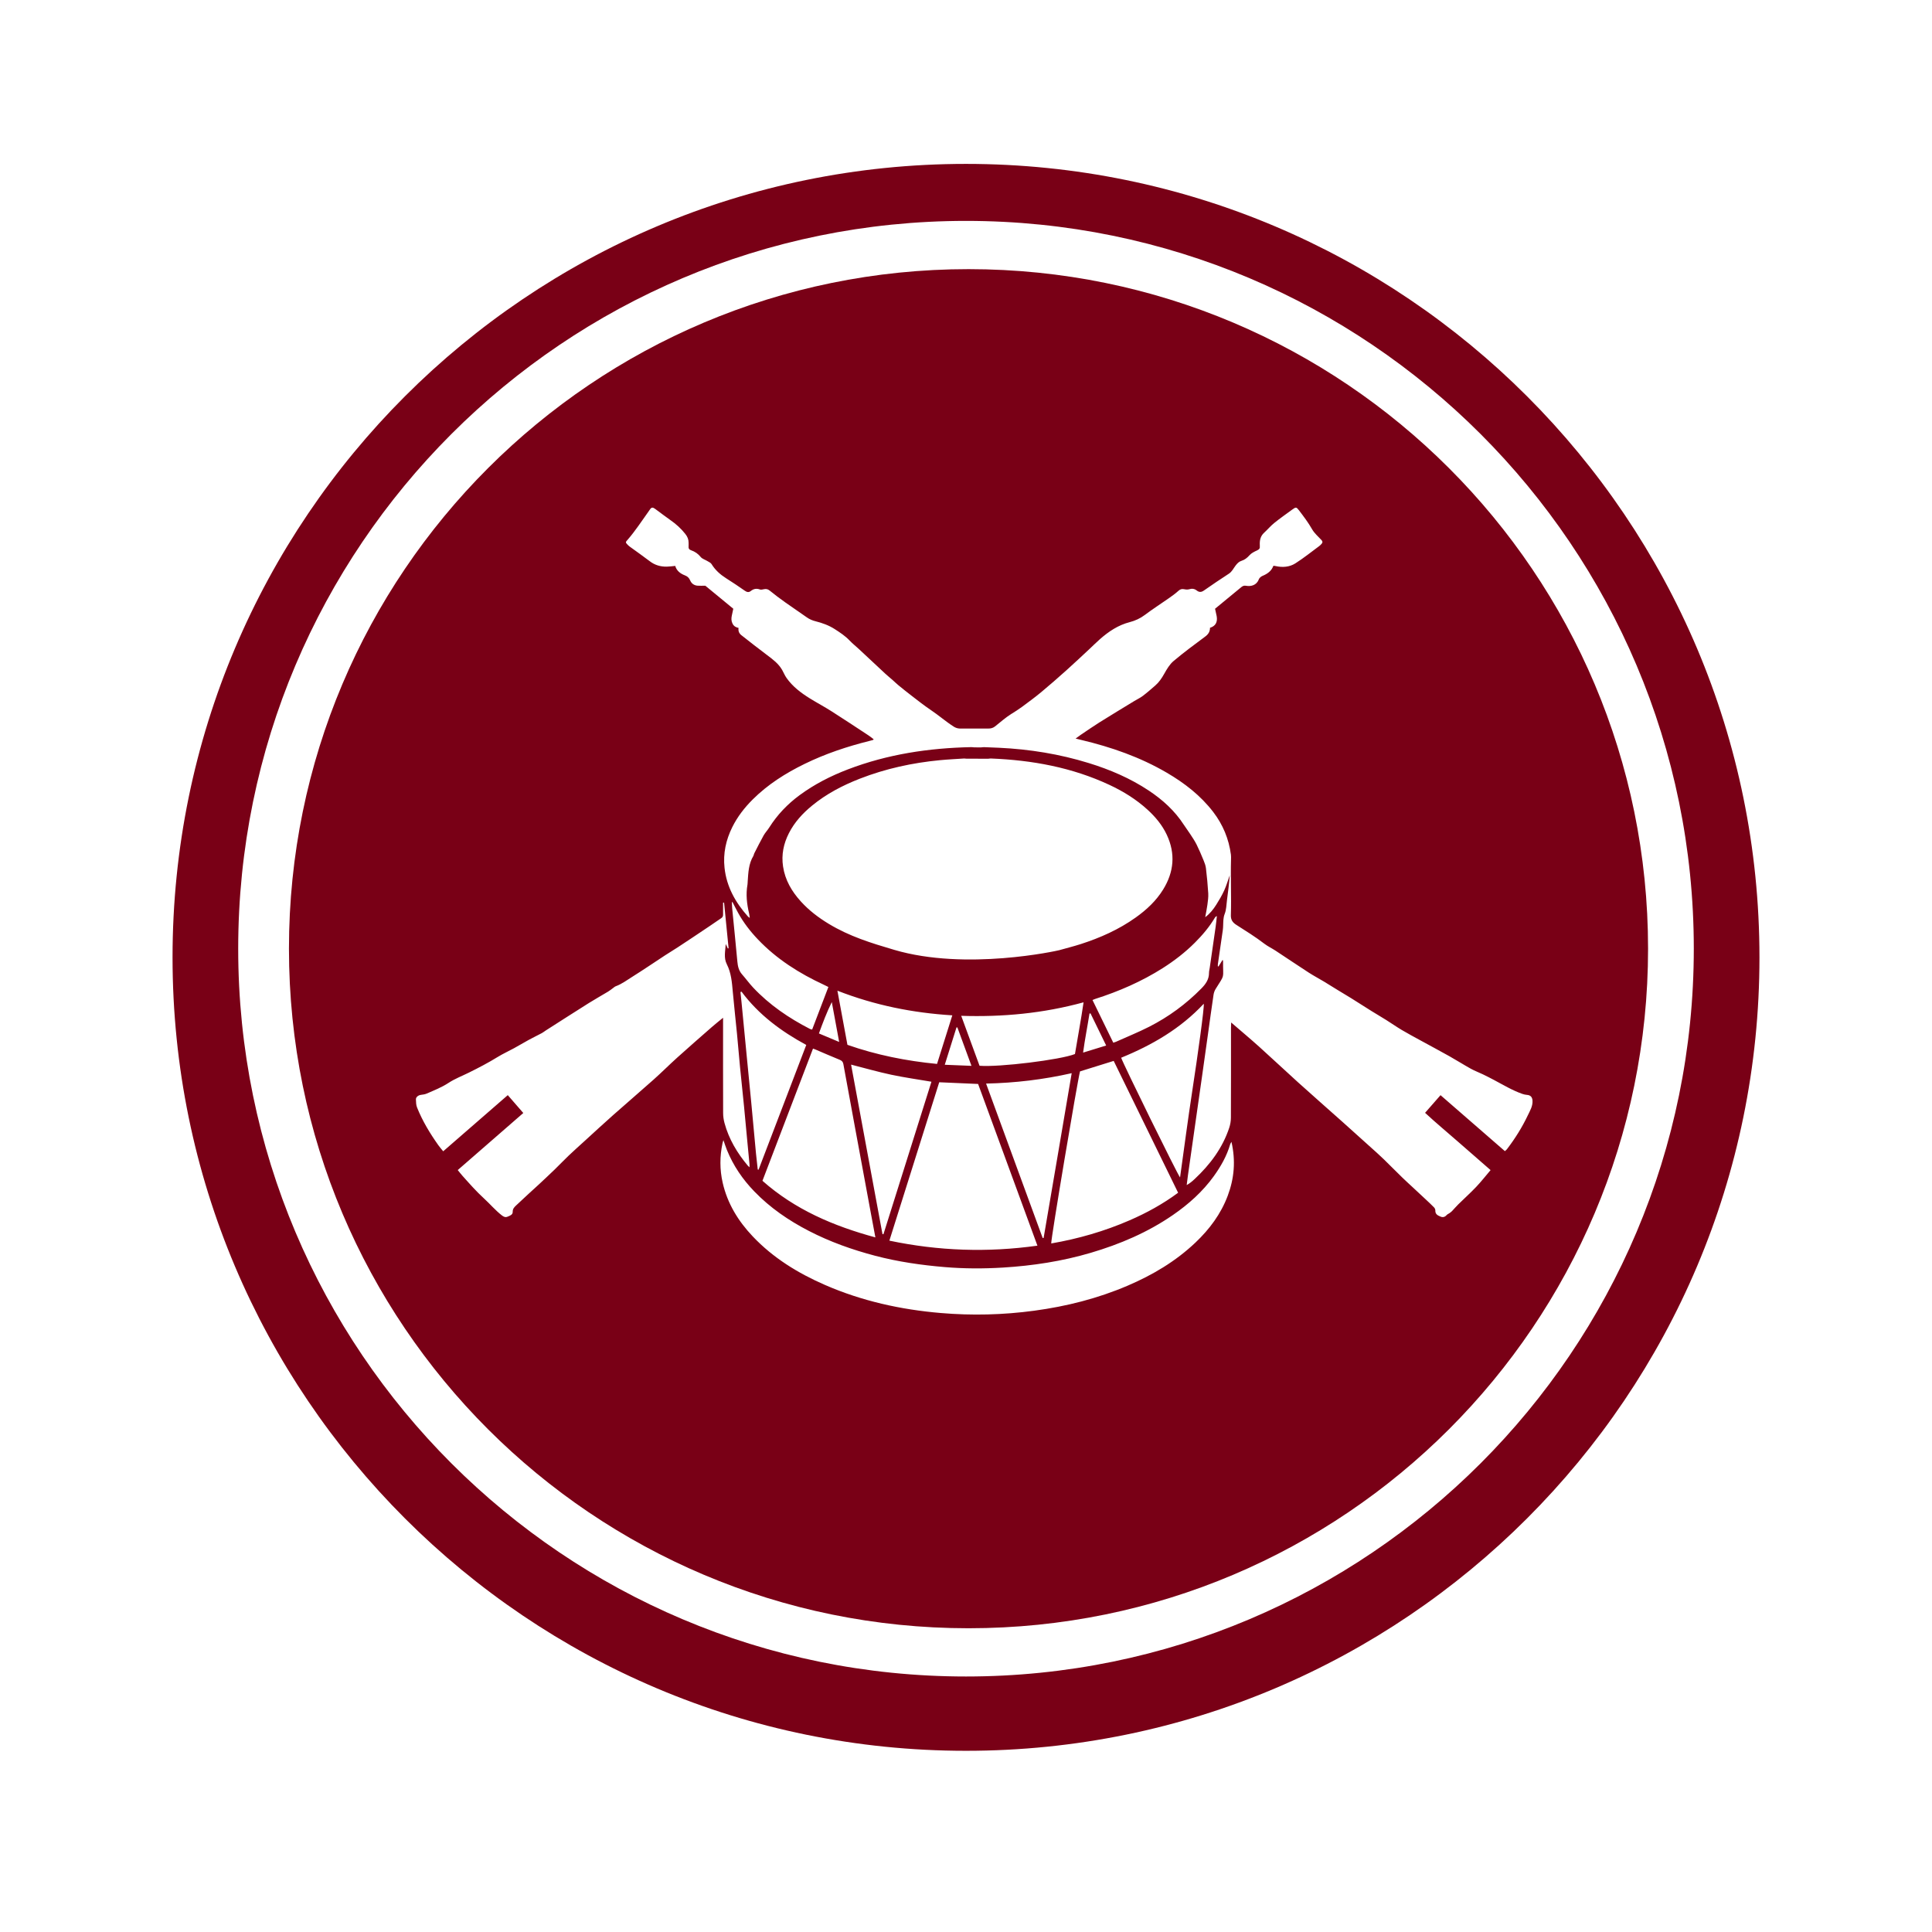 <?xml version="1.0" encoding="utf-8"?>
<!-- Generator: Adobe Illustrator 16.0.0, SVG Export Plug-In . SVG Version: 6.00 Build 0)  -->
<!DOCTYPE svg PUBLIC "-//W3C//DTD SVG 1.1//EN" "http://www.w3.org/Graphics/SVG/1.1/DTD/svg11.dtd">
<svg version="1.1" xmlns="http://www.w3.org/2000/svg" xmlns:xlink="http://www.w3.org/1999/xlink" x="0px" y="0px" width="192px"
	 height="192px" viewBox="0 0 192 192" enable-background="new 0 0 192 192" xml:space="preserve">
<g id="NOTICIAS23">
</g>
<g id="CALENDARI">
</g>
<g id="INCIDENCIES">
</g>
<g id="ACCEDIR">
</g>
<g id="SORTIR">
</g>
<g id="REGISTRE">
</g>
<g id="TUTORIAL">
</g>
<g id="TUTORIAL2">
</g>
<g id="CONVO">
</g>
<g id="COMUNICAT">
</g>
<g id="DIADA">
</g>
<g id="DIADA_2">
</g>
<g id="ENTRENO">
</g>
<g id="ENTRENO2">
</g>
<g id="DELEGACIÓ2">
</g>
<g id="EVENTO_SOCIAL">
</g>
<g id="ev2">
</g>
<g id="MAIL">
</g>
<g id="TELEFONO">
</g>
<g id="TLF_EMERG">
</g>
<g id="TRANS">
</g>
<g id="ACOMPAÑANT">
</g>
<g id="CONTRASEÑA">
</g>
<g id="CONTRA_x5F_2">
</g>
<g id="DADES_PERSONALS">
</g>
<g id="DADES_PERSONALS2">
</g>
<g id="EDITAR">
</g>
<g id="DELEGACIÓ">
</g>
<g id="PERFIL">
</g>
<g id="CONFIRMATS">
</g>
<g id="NO_CONFIRM">
</g>
<g id="CASTELLERS">
</g>
<g id="COMERCIAL">
</g>
<g id="COMERCIAL2">
</g>
<g id="CARREC">
</g>
<g id="REFRESH">
</g>
<g id="camara">
</g>
<g id="musics">
	<path fill="#790016" d="M96.002,16.288c-43.551,0-78.855,35.303-78.855,78.853c0,43.549,35.305,78.852,78.855,78.852
		c43.547,0,78.851-35.303,78.851-78.852C174.853,51.591,139.549,16.288,96.002,16.288z M96.002,166.608
		c-39.947,0-72.33-32.383-72.33-72.328c0-39.946,32.383-72.328,72.33-72.328c39.944,0,72.326,32.382,72.326,72.328
		C168.328,134.226,135.946,166.608,96.002,166.608z"/>
	<path fill="#790016" d="M96.252,26.747c-37.301,0-67.536,30.236-67.536,67.533c0,37.298,30.235,67.534,67.536,67.534
		c37.296,0,67.531-30.236,67.531-67.534C163.783,56.983,133.548,26.747,96.252,26.747z M67.301,105.104
		c-0.793,0.714-1.546,1.472-2.342,2.181c-1.332,1.188-2.69,2.348-4.026,3.532c-0.954,0.844-1.886,1.71-2.827,2.567
		c-0.527,0.48-1.063,0.956-1.58,1.448c-0.477,0.453-0.928,0.932-1.4,1.389c-0.516,0.499-1.039,0.987-1.563,1.476
		c-0.351,0.326-0.709,0.645-1.061,0.97c-0.408,0.376-0.813,0.754-1.217,1.134c-0.182,0.17-0.338,0.335-0.332,0.63
		c0.006,0.293-0.277,0.383-0.506,0.479c-0.213,0.091-0.385,0.019-0.561-0.118c-0.654-0.504-1.182-1.14-1.787-1.692
		c-0.768-0.7-1.449-1.479-2.14-2.251c-0.155-0.173-0.296-0.359-0.468-0.57c2.174-1.893,4.329-3.77,6.514-5.671
		c-0.517-0.597-1.012-1.167-1.541-1.775c-2.139,1.859-4.26,3.703-6.418,5.58c-0.17-0.213-0.344-0.404-0.49-0.612
		c-0.83-1.172-1.57-2.396-2.105-3.731c-0.102-0.248-0.107-0.54-0.117-0.814c-0.01-0.231,0.242-0.419,0.498-0.45
		c0.199-0.024,0.406-0.054,0.587-0.133c0.733-0.322,1.476-0.61,2.157-1.058c0.627-0.411,1.346-0.685,2.023-1.021
		c0.973-0.481,1.935-0.983,2.861-1.554c0.52-0.32,1.082-0.573,1.619-0.867c0.498-0.272,0.984-0.565,1.482-0.838
		c0.422-0.229,0.855-0.437,1.279-0.662c0.141-0.075,0.266-0.18,0.4-0.266c1.426-0.91,2.848-1.825,4.279-2.725
		c0.631-0.396,1.281-0.756,1.918-1.141c0.175-0.105,0.332-0.238,0.498-0.357c0.085-0.06,0.162-0.136,0.256-0.171
		c0.605-0.223,1.117-0.61,1.655-0.947c1.099-0.688,2.169-1.42,3.255-2.13c0.416-0.271,0.842-0.526,1.258-0.797
		c0.492-0.317,0.977-0.643,1.463-0.967c0.57-0.38,1.141-0.76,1.707-1.143c0.387-0.261,0.768-0.533,1.156-0.789
		c0.143-0.095,0.178-0.215,0.175-0.372c-0.007-0.388-0.001-0.774-0.001-1.161c0.033-0.002,0.066-0.004,0.1-0.006
		c0.15,1.513,0.299,3.024,0.449,4.536c-0.025,0.008-0.051,0.015-0.076,0.021c-0.07-0.148-0.139-0.297-0.209-0.446
		c-0.035,0.678-0.219,1.369,0.105,2.004c0.444,0.873,0.514,1.812,0.598,2.757c0.125,1.395,0.283,2.785,0.418,4.178
		c0.107,1.104,0.195,2.209,0.302,3.313c0.127,1.307,0.27,2.611,0.399,3.918c0.105,1.074,0.199,2.149,0.303,3.226
		c0.078,0.841,0.161,1.683,0.24,2.524c0.006,0.065,0,0.133,0,0.272c-0.088-0.082-0.131-0.113-0.164-0.153
		c-1.058-1.259-1.889-2.646-2.322-4.243c-0.086-0.32-0.137-0.662-0.137-0.994c-0.012-2.974-0.006-5.948-0.006-8.921
		c0-0.155,0-0.309,0-0.55c-0.422,0.347-0.773,0.623-1.109,0.917C69.598,103.069,68.441,104.077,67.301,105.104z M80.795,104.209
		c0.094,0.034,0.16,0.056,0.225,0.082c0.808,0.345,1.611,0.698,2.426,1.028c0.214,0.087,0.326,0.201,0.367,0.431
		c0.378,2.083,0.763,4.164,1.147,6.246c0.536,2.899,1.073,5.798,1.609,8.697c0.136,0.729,0.272,1.456,0.426,2.278
		c-4.17-1.132-7.985-2.76-11.223-5.624C77.45,112.959,79.119,108.595,80.795,104.209z M75.385,116.244
		c-0.027-0.005-0.055-0.01-0.081-0.017c-0.058-0.527-0.123-1.054-0.173-1.582c-0.16-1.698-0.313-3.397-0.474-5.096
		c-0.144-1.495-0.292-2.989-0.437-4.483c-0.178-1.828-0.354-3.656-0.53-5.484c-0.032-0.331-0.067-0.662-0.103-0.992
		c0.037-0.014,0.07-0.026,0.105-0.04c1.705,2.289,3.934,3.941,6.434,5.295C78.539,107.995,76.961,112.119,75.385,116.244z
		 M84.58,105.8c1.365,0.348,2.666,0.723,3.986,1.004c1.311,0.279,2.643,0.464,4,0.696c-1.593,5.06-3.182,10.107-4.77,15.155
		c-0.031-0.003-0.064-0.005-0.096-0.007C86.662,117.042,85.625,111.436,84.58,105.8z M93.34,107.554
		c1.287,0.058,2.541,0.111,3.863,0.169c1.953,5.322,3.912,10.667,5.895,16.07c-4.969,0.695-9.836,0.526-14.713-0.499
		C90.047,118.015,91.691,112.793,93.34,107.554z M93.89,105.815c0.401-1.277,0.783-2.494,1.165-3.71
		c0.029-0.001,0.059-0.002,0.088-0.003c0.455,1.245,0.913,2.49,1.4,3.82C95.625,105.886,94.787,105.852,93.89,105.815z
		 M97.996,107.685c2.9-0.064,5.689-0.398,8.508-1.034c-0.938,5.512-1.855,10.947-2.791,16.38c-0.031,0-0.061-0.001-0.094-0.001
		C101.754,117.938,99.889,112.849,97.996,107.685z M107.332,106.473c1.096-0.341,2.195-0.683,3.346-1.041
		c2.127,4.354,4.256,8.71,6.402,13.101c-1.504,1.114-3.113,1.998-4.807,2.734c-2.505,1.09-5.109,1.842-7.803,2.306
		C104.42,123.217,107.076,107.402,107.332,106.473z M111.42,105.116c3.072-1.253,5.902-2.894,8.209-5.365
		c0.061,0.396-0.605,5.166-1.137,8.627c-0.439,2.861-0.813,5.733-1.219,8.633C117.023,116.731,111.613,105.716,111.42,105.116z
		 M119.392,98.233c-1.524,1.549-3.253,2.819-5.183,3.802c-1.081,0.55-2.209,1.005-3.316,1.502c-0.064,0.028-0.135,0.045-0.256,0.085
		c-0.696-1.428-1.373-2.817-2.066-4.241c0.104-0.042,0.176-0.078,0.253-0.103c2.364-0.752,4.624-1.734,6.725-3.065
		c1.151-0.731,2.229-1.563,3.192-2.526c0.756-0.754,1.447-1.569,1.996-2.493c0.035-0.061,0.08-0.115,0.195-0.152
		c-0.039,0.35-0.072,0.7-0.121,1.048c-0.193,1.371-0.393,2.741-0.592,4.112c-0.021,0.158-0.07,0.317-0.069,0.476
		C120.154,97.325,119.83,97.789,119.392,98.233z M109.93,103.902c-0.776,0.239-1.494,0.46-2.293,0.705
		c0.178-1.345,0.437-2.612,0.636-3.888c0.034-0.002,0.069-0.004,0.103-0.007C108.885,101.756,109.393,102.799,109.93,103.902z
		 M106.828,104.749c-1.43,0.572-7.531,1.323-9.482,1.165c-0.604-1.644-1.2-3.271-1.821-4.963c4.122,0.132,8.144-0.243,12.159-1.342
		C107.428,101.371,107.105,103.063,106.828,104.749z M94.64,100.903c-0.508,1.615-1.009,3.208-1.519,4.829
		c-3.063-0.297-6.018-0.887-8.905-1.898c-0.327-1.769-0.653-3.527-0.995-5.38C86.943,99.906,90.707,100.659,94.64,100.903z
		 M83.395,103.548c-0.705-0.297-1.336-0.561-2.012-0.845c0.393-1.069,0.777-2.108,1.281-3.117
		C82.902,100.882,83.143,102.179,83.395,103.548z M80.711,102.315c-0.083-0.021-0.156-0.026-0.215-0.058
		c-2.096-1.079-4.027-2.389-5.65-4.115c-0.389-0.415-0.723-0.882-1.102-1.31c-0.326-0.371-0.424-0.804-0.467-1.282
		c-0.158-1.756-0.342-3.509-0.512-5.264c-0.021-0.209-0.021-0.42-0.029-0.63c0.02-0.003,0.039-0.007,0.059-0.01
		c0.186,0.358,0.363,0.721,0.559,1.074c0.533,0.965,1.199,1.831,1.959,2.629c1.873,1.97,4.124,3.388,6.571,4.521
		c0.132,0.062,0.261,0.128,0.44,0.216C81.786,99.498,81.252,100.896,80.711,102.315z M122.013,118.825
		c-0.682,1.821-1.814,3.335-3.214,4.663c-1.971,1.87-4.268,3.227-6.75,4.287c-2.969,1.269-6.066,2.049-9.26,2.481
		c-3.092,0.418-6.189,0.495-9.295,0.23c-3.979-0.338-7.84-1.189-11.514-2.792c-2.684-1.171-5.143-2.679-7.172-4.82
		c-1.445-1.524-2.518-3.265-2.99-5.34c-0.297-1.306-0.293-2.613-0.016-3.922c0.016-0.085,0.049-0.166,0.091-0.306
		c0.128,0.366,0.226,0.682,0.351,0.986c0.631,1.551,1.553,2.905,2.717,4.109c1.574,1.631,3.416,2.89,5.414,3.922
		c2.096,1.085,4.311,1.871,6.594,2.473c2.271,0.597,4.584,0.93,6.916,1.126c1.926,0.162,3.862,0.166,5.791,0.048
		c2.953-0.181,5.869-0.625,8.716-1.465c2.909-0.858,5.671-2.034,8.177-3.763c1.551-1.07,2.945-2.314,4.054-3.85
		c0.704-0.976,1.297-2.018,1.636-3.186c0.016-0.053,0.051-0.1,0.122-0.231C122.813,115.357,122.656,117.109,122.013,118.825z
		 M98.211,75.403c0.125-0.013,0.188-0.027,0.254-0.025c4.092,0.161,8.061,0.88,11.797,2.627c1.375,0.642,2.654,1.434,3.778,2.461
		c0.786,0.718,1.46,1.526,1.915,2.495c0.881,1.88,0.713,3.697-0.367,5.444c-0.697,1.128-1.65,2.012-2.721,2.775
		c-1.674,1.194-3.529,2.02-5.477,2.646c-0.697,0.224-1.408,0.399-2.113,0.599C105.059,94.488,96,96.5,88.87,94.396
		c-2.315-0.684-4.44-1.333-6.517-2.59c-1.02-0.617-1.962-1.334-2.766-2.221c-0.903-0.995-1.563-2.116-1.768-3.471
		c-0.178-1.174,0.05-2.273,0.584-3.318c0.556-1.09,1.365-1.97,2.303-2.738c1.42-1.164,3.023-2.002,4.725-2.667
		c2.57-1.003,5.238-1.583,7.979-1.845c0.802-0.077,1.607-0.114,2.41-0.168c0.057-0.003,0.113,0.009,0.221,0.018 M96.805,74.271
		c-0.119-0.01-0.205-0.024-0.289-0.022c-4.205,0.087-8.314,0.704-12.26,2.214c-1.703,0.652-3.318,1.475-4.791,2.559
		c-1.206,0.887-2.221,1.951-3.021,3.218c-0.17,0.271-0.4,0.508-0.557,0.787c-0.328,0.585-0.626,1.188-0.932,1.785
		c-0.041,0.077-0.043,0.175-0.086,0.248c-0.475,0.786-0.504,1.668-0.564,2.544c-0.008,0.103-0.004,0.207-0.021,0.307
		c-0.174,0.972-0.063,1.926,0.162,2.874c0.028,0.119,0.037,0.244,0.066,0.438c-0.107-0.084-0.156-0.112-0.191-0.152
		c-1.236-1.387-2.114-2.947-2.317-4.83c-0.155-1.426,0.138-2.769,0.771-4.043c0.514-1.034,1.211-1.934,2.027-2.746
		c1.502-1.496,3.266-2.612,5.16-3.537c2.061-1.007,4.225-1.729,6.447-2.283c0.113-0.028,0.227-0.058,0.34-0.091
		c0.021-0.006,0.039-0.034,0.08-0.072c-0.178-0.132-0.346-0.27-0.524-0.389c-1.224-0.803-2.44-1.614-3.675-2.398
		c-0.701-0.446-1.438-0.836-2.145-1.274c-0.884-0.548-1.71-1.172-2.318-2.032c-0.177-0.248-0.289-0.54-0.441-0.804
		c-0.361-0.623-0.92-1.042-1.484-1.464c-0.865-0.647-1.715-1.317-2.566-1.985c-0.218-0.171-0.326-0.404-0.28-0.724
		c-0.251-0.046-0.464-0.16-0.595-0.419c-0.136-0.269-0.133-0.532-0.072-0.81c0.049-0.213,0.092-0.428,0.145-0.674
		c-0.951-0.782-1.896-1.56-2.779-2.288c-0.313,0-0.544,0.015-0.773-0.003c-0.348-0.029-0.604-0.212-0.74-0.537
		c-0.104-0.243-0.266-0.393-0.52-0.49c-0.447-0.172-0.819-0.45-0.958-0.938c-0.302,0.027-0.573,0.069-0.844,0.073
		c-0.616,0.009-1.177-0.149-1.677-0.532c-0.65-0.498-1.324-0.965-1.986-1.448c-0.082-0.06-0.16-0.129-0.23-0.202
		c-0.236-0.238-0.199-0.261,0.023-0.512c0.365-0.415,0.693-0.863,1.02-1.311c0.412-0.565,0.801-1.149,1.209-1.716
		c0.137-0.186,0.262-0.185,0.492-0.017c0.51,0.369,1.004,0.76,1.521,1.118c0.557,0.386,1.049,0.833,1.471,1.366
		c0.215,0.269,0.332,0.545,0.33,0.881c-0.002,0.117,0.008,0.235-0.002,0.351c-0.021,0.204,0.049,0.326,0.254,0.396
		c0.379,0.129,0.689,0.346,0.951,0.668c0.154,0.188,0.44,0.266,0.662,0.402c0.145,0.09,0.332,0.165,0.414,0.299
		c0.365,0.599,0.867,1.042,1.453,1.414c0.629,0.398,1.249,0.812,1.858,1.239c0.212,0.148,0.396,0.18,0.593,0.023
		c0.275-0.217,0.561-0.277,0.9-0.151c0.121,0.045,0.283-0.003,0.424-0.03c0.212-0.04,0.376-0.003,0.558,0.146
		c0.494,0.406,1.011,0.788,1.532,1.16c0.713,0.508,1.443,0.992,2.157,1.499c0.267,0.189,0.558,0.308,0.868,0.386
		c0.668,0.168,1.311,0.399,1.895,0.774c0.527,0.339,1.051,0.682,1.488,1.144c0.289,0.305,0.623,0.566,0.932,0.854
		c0.867,0.807,1.729,1.62,2.597,2.425c0.247,0.229,0.509,0.439,0.761,0.662c0.186,0.163,0.361,0.339,0.553,0.496
		c0.43,0.351,0.861,0.7,1.303,1.037c0.623,0.478,1.238,0.97,1.891,1.407c0.799,0.534,1.52,1.171,2.33,1.685
		c0.162,0.103,0.377,0.171,0.569,0.174c0.952,0.014,1.905-0.005,2.856,0.001c0.248,0.002,0.459-0.058,0.652-0.209
		c0.527-0.414,1.027-0.87,1.593-1.224c0.37-0.231,0.741-0.461,1.091-0.721c0.643-0.477,1.291-0.95,1.906-1.461
		c0.853-0.708,1.686-1.441,2.513-2.18c0.762-0.682,1.505-1.385,2.255-2.082c0.361-0.335,0.71-0.687,1.081-1.013
		c0.864-0.758,1.806-1.389,2.935-1.68c0.557-0.144,1.055-0.371,1.521-0.722c0.771-0.581,1.584-1.099,2.373-1.653
		c0.333-0.233,0.668-0.471,0.966-0.745c0.188-0.174,0.362-0.199,0.594-0.151c0.15,0.031,0.322,0.045,0.465,0
		c0.277-0.087,0.525-0.058,0.746,0.115c0.256,0.203,0.469,0.189,0.738-0.001c0.813-0.572,1.641-1.122,2.471-1.666
		c0.308-0.202,0.45-0.527,0.66-0.801c0.165-0.214,0.326-0.393,0.602-0.479c0.307-0.096,0.551-0.291,0.775-0.543
		c0.193-0.217,0.486-0.363,0.76-0.487c0.211-0.095,0.303-0.208,0.271-0.43c-0.004-0.029,0.002-0.059,0-0.088
		c-0.023-0.469,0.055-0.897,0.428-1.237c0.343-0.313,0.643-0.677,1.004-0.968c0.58-0.468,1.193-0.896,1.795-1.337
		c0.359-0.265,0.412-0.258,0.67,0.081c0.459,0.604,0.916,1.204,1.295,1.87c0.232,0.408,0.613,0.734,0.939,1.084
		c0.113,0.123,0.125,0.228,0.029,0.346c-0.072,0.09-0.158,0.176-0.25,0.245c-0.789,0.582-1.555,1.202-2.381,1.725
		c-0.58,0.366-1.268,0.42-1.951,0.267c-0.057-0.013-0.113-0.021-0.17-0.029c-0.014-0.002-0.027,0.007-0.066,0.017
		c-0.184,0.504-0.588,0.786-1.079,0.989c-0.147,0.061-0.31,0.202-0.364,0.345c-0.225,0.6-0.795,0.719-1.256,0.636
		c-0.205-0.037-0.334,0.015-0.471,0.126c-0.869,0.713-1.736,1.429-2.619,2.156c0.055,0.252,0.115,0.491,0.16,0.732
		c0.11,0.595-0.117,0.997-0.662,1.16c0.002,0.367-0.157,0.636-0.469,0.866c-1.066,0.792-2.139,1.583-3.154,2.44
		c-0.389,0.328-0.67,0.809-0.924,1.262c-0.247,0.44-0.518,0.846-0.897,1.174c-0.407,0.354-0.813,0.709-1.243,1.034
		c-0.268,0.202-0.578,0.343-0.863,0.518c-1.148,0.7-2.299,1.396-3.438,2.108c-0.631,0.396-1.242,0.823-1.861,1.239
		c-0.143,0.096-0.28,0.201-0.508,0.367c0.25,0.062,0.41,0.102,0.569,0.14c2.978,0.707,5.847,1.706,8.5,3.258
		c1.759,1.029,3.349,2.262,4.603,3.892c0.967,1.26,1.555,2.676,1.764,4.25c0.02,0.159,0.014,0.322,0.01,0.483
		c-0.053,1.843,0.045,3.687-0.016,5.528c-0.016,0.47,0.191,0.738,0.535,0.958c0.947,0.605,1.902,1.197,2.797,1.883
		c0.347,0.265,0.75,0.452,1.117,0.693c1.098,0.721,2.186,1.459,3.289,2.173c0.5,0.322,1.027,0.6,1.537,0.906
		c0.445,0.268,0.885,0.548,1.328,0.819c0.449,0.275,0.903,0.54,1.35,0.818c0.68,0.424,1.354,0.859,2.033,1.284
		c0.482,0.301,0.975,0.585,1.455,0.887c0.52,0.325,1.02,0.678,1.546,0.99c0.601,0.357,1.218,0.685,1.831,1.021
		c0.971,0.532,1.949,1.052,2.914,1.594c0.712,0.399,1.4,0.839,2.113,1.234c0.389,0.216,0.811,0.369,1.211,0.563
		c0.367,0.177,0.729,0.362,1.088,0.553c0.926,0.491,1.824,1.036,2.82,1.385c0.146,0.051,0.307,0.089,0.463,0.1
		c0.359,0.026,0.529,0.221,0.551,0.577c0.031,0.545-0.247,0.989-0.461,1.442c-0.57,1.204-1.277,2.329-2.087,3.389
		c-0.052,0.066-0.126,0.115-0.198,0.181c-2.127-1.851-4.24-3.688-6.395-5.561c-0.512,0.582-1.005,1.147-1.536,1.754
		c1.069,0.994,2.179,1.908,3.257,2.856c1.074,0.945,2.156,1.883,3.252,2.837c-0.481,0.565-0.929,1.14-1.426,1.664
		c-0.572,0.602-1.191,1.157-1.783,1.74c-0.219,0.214-0.414,0.451-0.625,0.671c-0.078,0.08-0.172,0.146-0.264,0.212
		c-0.08,0.058-0.185,0.091-0.246,0.162c-0.174,0.199-0.373,0.279-0.621,0.175c-0.275-0.114-0.541-0.234-0.525-0.613
		c0.004-0.102-0.055-0.23-0.129-0.306c-0.264-0.273-0.544-0.529-0.82-0.789c-0.446-0.418-0.895-0.833-1.342-1.25
		c-0.332-0.309-0.669-0.611-0.993-0.928c-0.616-0.602-1.226-1.213-1.84-1.817c-0.22-0.214-0.443-0.423-0.672-0.628
		c-1.14-1.027-2.278-2.057-3.423-3.079c-1.475-1.315-2.961-2.618-4.428-3.941c-1.291-1.166-2.557-2.362-3.85-3.525
		c-0.889-0.8-1.807-1.566-2.793-2.418c-0.008,0.239-0.018,0.39-0.018,0.54c0,2.975,0.006,5.949-0.008,8.923
		c-0.002,0.33-0.059,0.673-0.162,0.986c-0.668,2.027-1.908,3.676-3.451,5.117c-0.23,0.217-0.475,0.421-0.781,0.591
		c0.041-0.326,0.078-0.652,0.125-0.978c0.191-1.357,0.387-2.715,0.58-4.073c0.283-1.978,0.566-3.956,0.846-5.936
		c0.189-1.328,0.373-2.658,0.56-3.988c0.183-1.313,0.362-2.63,0.558-3.943c0.029-0.194,0.1-0.397,0.203-0.564
		c0.963-1.548,0.727-0.929,0.742-2.785c0-0.014-0.01-0.027-0.041-0.121c-0.154,0.249-0.283,0.456-0.412,0.663
		c-0.021-0.004-0.043-0.008-0.064-0.012c0-0.074-0.01-0.15,0.002-0.223c0.162-1.126,0.328-2.252,0.49-3.379
		c0.021-0.145,0.027-0.291,0.033-0.438c0.02-0.395-0.002-0.774,0.154-1.172c0.168-0.423,0.167-0.914,0.229-1.376
		c0.109-0.818,0.21-1.639,0.275-2.468c-0.18,0.504-0.328,1.022-0.549,1.507c-0.225,0.491-0.5,0.961-0.789,1.418
		c-0.293,0.466-0.635,0.898-1.102,1.247c0.074-0.413,0.162-0.823,0.218-1.238c0.05-0.376,0.106-0.759,0.084-1.134
		c-0.049-0.832-0.132-1.664-0.229-2.492c-0.031-0.271-0.134-0.538-0.238-0.792c-0.217-0.527-0.438-1.054-0.691-1.564
		c-0.182-0.364-0.414-0.703-0.637-1.045c-0.199-0.307-0.424-0.597-0.621-0.904c-0.906-1.405-2.115-2.499-3.496-3.416
		c-1.846-1.226-3.861-2.086-5.971-2.736c-2.898-0.894-5.871-1.374-8.896-1.517c-0.498-0.023-0.996-0.043-1.494-0.061
		c-0.1-0.003-0.198,0.016-0.324,0.026"/>
	<path fill="#790016" d="M105.277,94.427"/>
</g>
<g id="Capa_39">
</g>
<g id="LLOC">
</g>
<g id="ALÇADA">
</g>
<g id="MANS_ALÇADES">
</g>
<g id="PESO">
</g>
<g id="ma">
</g>
<g id="primeres">
</g>
<g id="Capa_46">
</g>
<g id="Capa_47">
</g>
<g id="Capa_48">
</g>
<g id="asegurat">
</g>
<g id="taller">
</g>
<g id="Capa_51">
</g>
<g id="Capa_52">
</g>
<g id="Capa_53">
</g>
<g id="Capa_54">
</g>
<g id="Capa_55">
</g>
<g id="Capa_56">
</g>
<g id="Capa_57">
</g>
<g id="Capa_58">
</g>
<g id="Capa_59">
</g>
<g id="Capa_60">
</g>
<g id="Capa_61">
</g>
<g id="Capa_62">
</g>
<g id="Capa_63">
</g>
<g id="Capa_64">
</g>
</svg>
